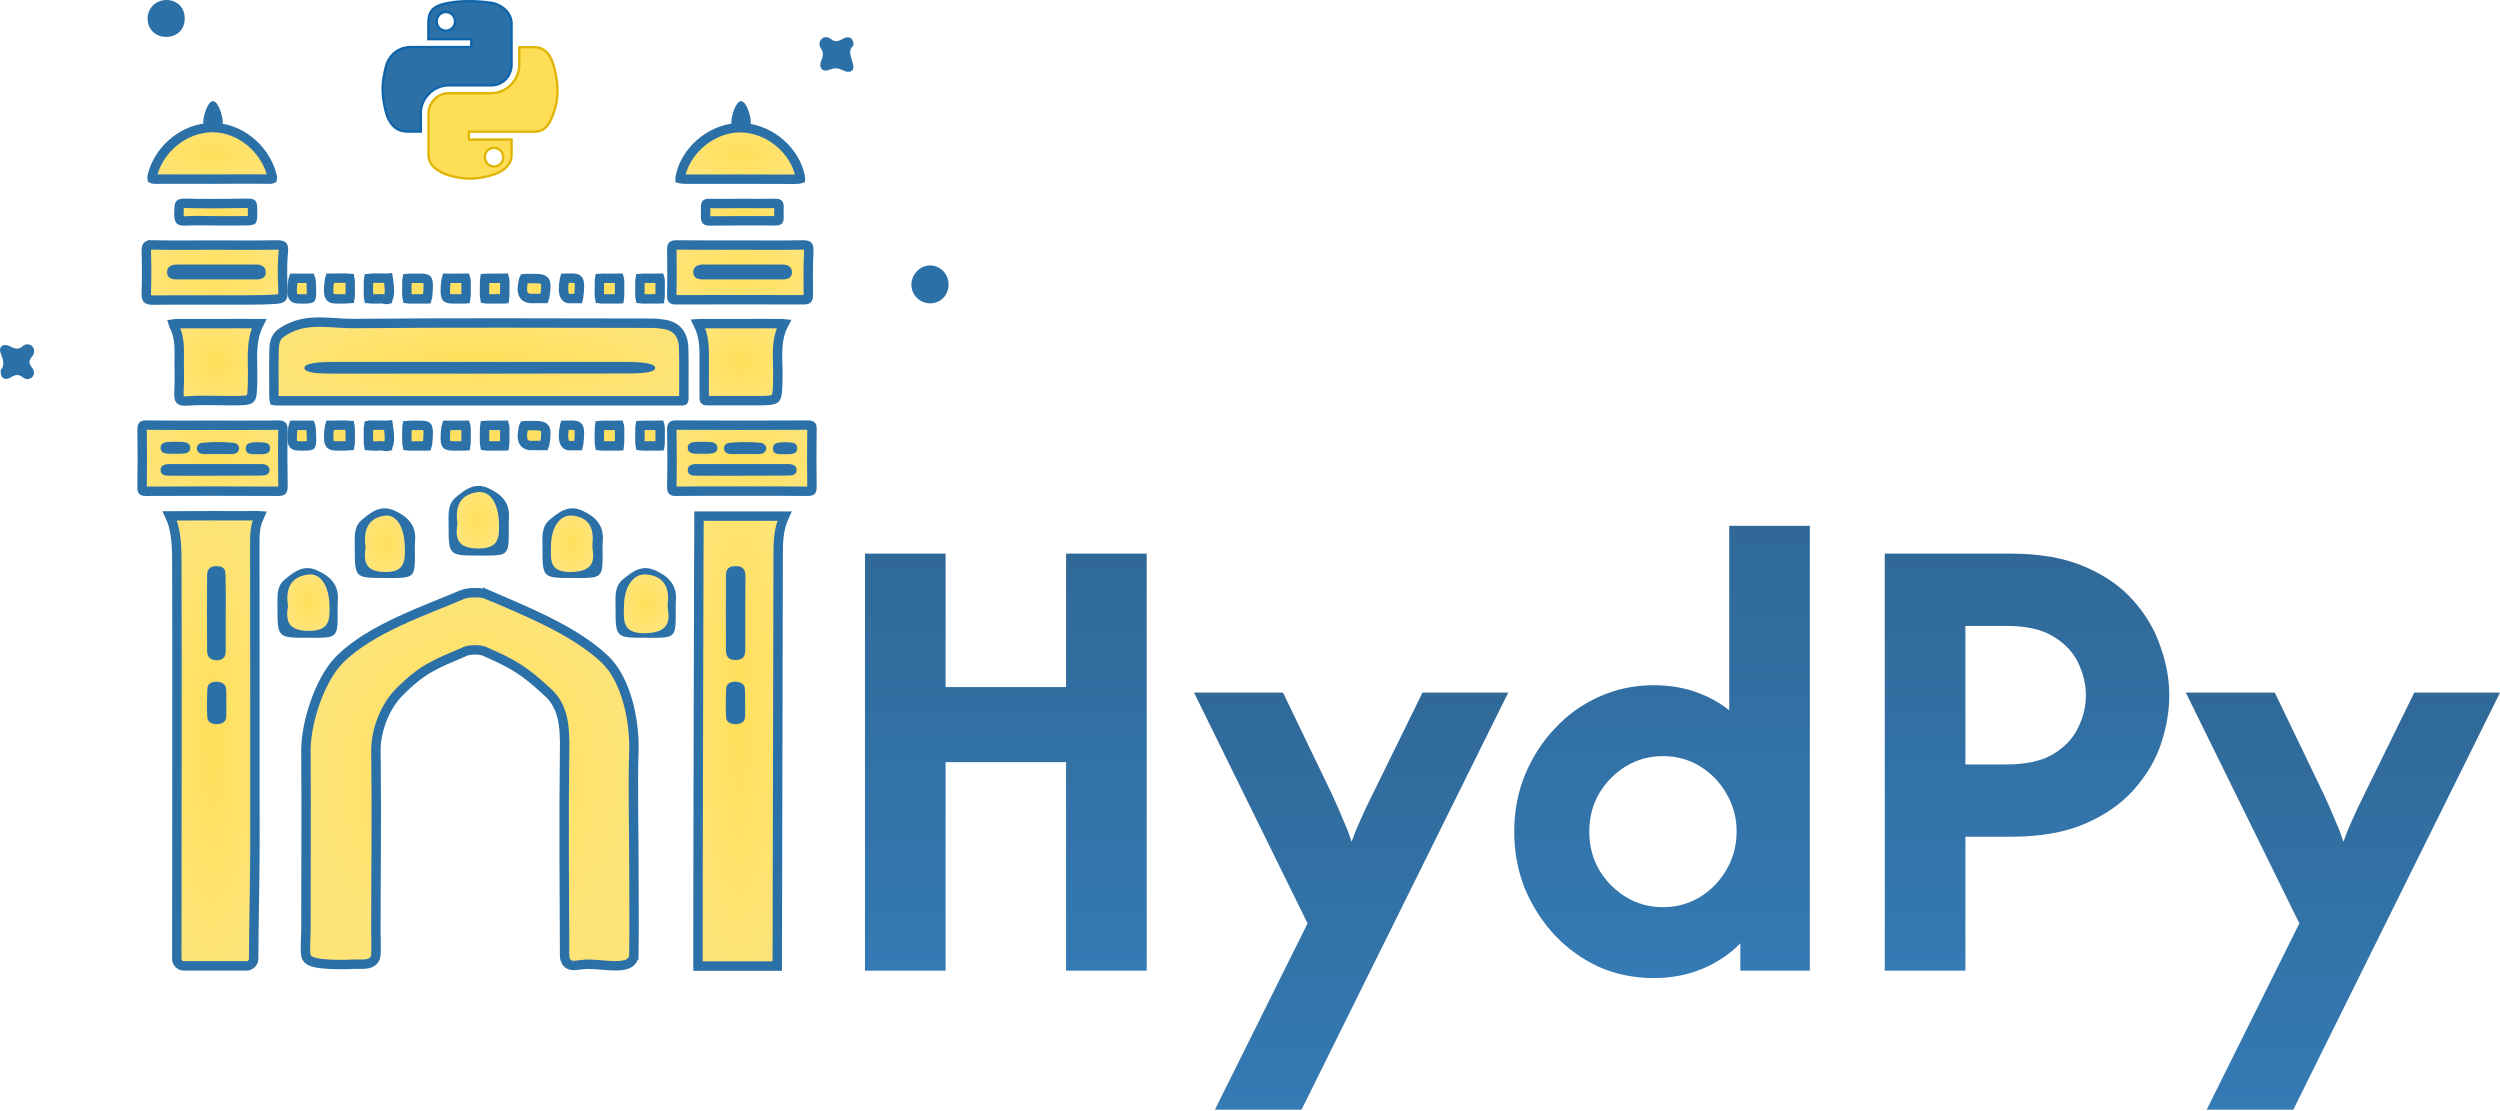<svg width="1062" height="472" viewBox="0 0 1062 472" fill="none" xmlns="http://www.w3.org/2000/svg">
<path d="M937.397 471.389L976.766 392.258L928.539 294.229H966.333L987.199 337.535C989.036 341.471 990.611 345.08 991.923 348.361C993.367 351.511 994.548 354.594 995.467 357.613C996.516 354.594 997.763 351.511 999.207 348.361C1000.65 345.08 1002.36 341.471 1004.32 337.535L1025.58 294.229H1062L974.207 471.389H937.397Z" fill="url(#paint0_linear_1050_451)"/>
<path d="M800.65 412.337V235.176H854.192C866.528 235.176 876.961 237.013 885.491 240.687C894.152 244.362 901.107 249.217 906.356 255.254C911.606 261.159 915.411 267.655 917.773 274.742C920.267 281.697 921.513 288.587 921.513 295.41C921.513 302.103 920.332 308.993 917.97 316.079C915.608 323.034 911.737 329.53 906.356 335.567C901.107 341.472 894.218 346.262 885.688 349.937C877.158 353.611 866.659 355.448 854.192 355.448H834.902V412.337H800.65ZM834.902 324.74H852.224C860.623 324.74 867.25 323.297 872.105 320.41C877.092 317.392 880.635 313.652 882.735 309.19C884.966 304.728 886.081 300.135 886.081 295.41C886.081 290.817 885.031 286.29 882.932 281.828C880.832 277.235 877.289 273.429 872.302 270.411C867.447 267.393 860.754 265.884 852.224 265.884H834.902V324.74Z" fill="url(#paint1_linear_1050_451)"/>
<path d="M702.485 415.484C694.217 415.484 686.475 413.91 679.257 410.76C672.171 407.479 665.937 403.018 660.557 397.375C655.176 391.601 650.911 384.973 647.762 377.493C644.744 369.882 643.234 361.811 643.234 353.281C643.234 344.751 644.744 336.746 647.762 329.266C650.911 321.655 655.176 315.028 660.557 309.385C665.937 303.611 672.171 299.149 679.257 295.999C686.475 292.719 694.217 291.078 702.485 291.078C708.784 291.078 714.624 291.997 720.004 293.834C725.385 295.671 730.24 298.296 734.571 301.708V223.363H768.822V412.335H739.295V400.721C734.833 405.314 729.453 408.923 723.154 411.548C716.855 414.172 709.965 415.484 702.485 415.484ZM706.422 385.367C712.196 385.367 717.445 383.924 722.169 381.037C726.894 378.149 730.634 374.278 733.39 369.423C736.277 364.567 737.72 359.187 737.72 353.281C737.72 347.376 736.277 341.995 733.39 337.14C730.634 332.284 726.894 328.413 722.169 325.526C717.445 322.639 712.196 321.195 706.422 321.195C700.648 321.195 695.398 322.639 690.674 325.526C685.95 328.413 682.144 332.284 679.257 337.14C676.501 341.995 675.123 347.376 675.123 353.281C675.123 359.187 676.501 364.567 679.257 369.423C682.144 374.278 685.95 378.149 690.674 381.037C695.398 383.924 700.648 385.367 706.422 385.367Z" fill="url(#paint2_linear_1050_451)"/>
<path d="M516.085 471.389L555.454 392.258L507.227 294.229H545.021L565.887 337.535C567.724 341.471 569.298 345.08 570.611 348.361C572.054 351.511 573.235 354.594 574.154 357.613C575.204 354.594 576.451 351.511 577.894 348.361C579.338 345.08 581.044 341.471 583.012 337.535L604.271 294.229H640.688L552.895 471.389H516.085Z" fill="url(#paint3_linear_1050_451)"/>
<path d="M367.438 412.337V235.176H401.689V291.867H452.868V235.176H487.12V412.337H452.868V323.756H401.689V412.337H367.438Z" fill="url(#paint4_linear_1050_451)"/>
<path d="M136.104 136.836C138.37 136.855 140.645 137.007 142.995 137.155C145.324 137.302 147.721 137.445 150.124 137.429H150.128C192.428 137.05 234.726 137.239 277.048 137.302H277.051C278.836 137.302 280.658 137.534 282.512 137.843C285.074 138.314 286.933 139.379 288.195 140.91C289.472 142.459 290.293 144.673 290.419 147.704V147.703C290.614 153.87 290.465 159.85 290.501 166.112L290.529 168.816C290.541 169.656 290.417 170.032 290.354 170.162C290.347 170.178 290.341 170.189 290.336 170.197L290.335 170.198C290.262 170.229 290.072 170.278 289.634 170.286C289.426 170.29 289.2 170.285 288.933 170.277C288.68 170.27 288.375 170.26 288.075 170.26H119.488C118.152 170.26 117.344 170.256 116.78 170.185C116.669 170.17 116.586 170.154 116.524 170.141C116.499 170.037 116.464 169.863 116.438 169.589C116.369 168.882 116.366 167.896 116.366 166.385C116.366 160.333 116.255 154.337 116.421 148.372L116.422 148.369C116.498 145.482 117.109 143.876 118.038 142.726C119.028 141.499 120.569 140.539 123.084 139.315C127.291 137.29 131.596 136.798 136.104 136.836Z" fill="url(#paint5_radial_1050_451)" stroke="#2C70A8" stroke-width="4"/>
<path d="M90.379 219.076C96.824 219.076 103.272 219.139 109.756 219.076C109.998 219.076 110.206 219.085 110.386 219.099C110.335 219.218 110.273 219.354 110.195 219.506C108.344 223.08 108.244 226.882 108.244 230.285V230.288C108.275 251.521 108.275 272.755 108.275 293.982C108.275 309.903 108.275 325.819 108.288 341.729L108.306 357.636C108.306 365.235 108.18 373.662 108.048 382.187C107.916 390.706 107.777 399.323 107.751 407.276C107.745 408.93 106.372 410.3 104.693 410.3H78.136C76.433 410.3 75.106 408.968 75.106 407.357C75.122 371.621 75.281 264.962 75.106 236.466L75.105 236.458L75.091 235.463C75.002 230.659 74.558 224.196 72.152 219.131C78.237 219.078 84.276 219.076 90.379 219.076Z" fill="url(#paint6_radial_1050_451)" stroke="#2C70A8" stroke-width="4"/>
<path d="M333.297 219.23C333.264 219.304 333.227 219.383 333.187 219.466L333.183 219.475L333.178 219.484C330.672 224.766 330.57 230.272 330.57 235.456C330.57 250.726 330.47 287.157 330.37 323.674C330.274 358.706 330.18 393.818 330.172 410.383H296.501C296.481 393.478 296.569 350.442 296.666 310.914C296.716 290.319 296.768 270.678 296.808 256.186C296.827 248.94 296.845 242.98 296.856 238.833C296.862 236.76 296.867 235.138 296.87 234.036C296.872 233.485 296.872 233.064 296.873 232.78C296.873 232.639 296.874 232.531 296.874 232.459C296.874 232.447 296.874 232.435 296.874 232.425C296.875 232.402 296.877 232.383 296.878 232.37C296.881 232.305 296.883 232.225 296.885 232.142C296.888 231.969 296.892 231.722 296.895 231.415C296.9 230.798 296.906 229.907 296.91 228.81C296.919 226.614 296.924 223.575 296.927 220.201C296.927 219.881 296.927 219.557 296.927 219.23H333.297Z" fill="url(#paint7_radial_1050_451)" stroke="#2C70A8" stroke-width="4"/>
<path d="M62.4 180.587C71.734 180.714 81.078 180.65 90.375 180.65C98.402 180.65 106.464 180.699 114.483 180.626L117.918 180.587H117.931C119.357 180.558 119.754 180.814 119.854 180.909C119.928 180.979 120.235 181.338 120.209 182.837C120.023 190.65 120.085 198.455 120.209 206.3V206.308C120.238 207.787 119.983 208.237 119.874 208.359C119.821 208.419 119.519 208.721 118.114 208.693L118.102 208.692H118.089C99.448 208.566 80.808 208.628 62.118 208.691C60.852 208.691 60.598 208.452 60.586 208.439C60.575 208.429 60.328 208.166 60.355 206.88V206.868C60.479 198.758 60.479 190.648 60.355 182.538V182.529C60.328 181.116 60.622 180.854 60.634 180.843C60.684 180.797 60.947 180.613 61.921 180.587H62.4Z" fill="url(#paint8_radial_1050_451)" stroke="#2C70A8" stroke-width="4"/>
<path d="M343.161 180.584C344.401 180.584 344.663 180.83 344.685 180.852C344.703 180.87 344.952 181.137 344.925 182.396L344.924 182.408C344.8 190.518 344.8 198.628 344.924 206.738L344.925 206.747C344.952 208.136 344.653 208.406 344.632 208.426C344.562 208.489 344.212 208.72 342.896 208.69L342.889 208.689H342.88C333.669 208.563 324.449 208.626 315.275 208.626C305.978 208.626 296.635 208.563 287.302 208.689H287.286C285.95 208.718 285.682 208.456 285.66 208.433C285.617 208.388 285.352 208.053 285.38 206.628C285.566 198.689 285.503 190.695 285.38 182.725V182.238C285.403 181.236 285.579 180.943 285.636 180.876C285.647 180.863 285.698 180.8 285.912 180.73C286.152 180.653 286.553 180.584 287.202 180.584C305.84 180.71 324.476 180.647 343.161 180.584Z" fill="url(#paint9_radial_1050_451)" stroke="#2C70A8" stroke-width="4"/>
<path d="M340.791 104.05C342.427 104.019 342.99 104.276 343.184 104.446C343.289 104.538 343.65 104.934 343.568 106.626C343.256 112.827 343.319 119.081 343.381 125.201V125.222C343.407 126.532 343.133 126.899 343.041 126.99C342.941 127.09 342.573 127.351 341.31 127.352C323.233 127.288 305.218 127.288 287.142 127.352C285.975 127.351 285.695 127.107 285.651 127.062C285.606 127.016 285.352 126.711 285.379 125.478V125.472C285.503 119 285.503 112.528 285.379 106.057V106.056L285.383 105.595C285.423 104.629 285.658 104.408 285.695 104.375C285.802 104.28 286.195 104.051 287.502 104.05C296.522 104.176 305.551 104.113 314.534 104.113C323.253 104.113 332.004 104.239 340.79 104.049L340.791 104.05Z" fill="url(#paint10_radial_1050_451)" stroke="#2C70A8" stroke-width="4"/>
<path d="M117.133 104.049C118.053 104.034 118.734 104.073 119.245 104.17C119.75 104.266 119.959 104.397 120.047 104.473C120.141 104.554 120.578 105.002 120.345 107.213V107.217C119.772 112.755 120.028 118.345 120.212 123.732V123.738C120.271 125.35 120.06 126.007 119.841 126.307C119.693 126.508 119.273 126.905 117.662 127.043C113.734 127.352 109.789 127.416 105.861 127.416H105.853C92.337 127.479 78.624 127.353 65.064 127.479H65.049C63.334 127.508 62.781 127.162 62.586 126.957C62.38 126.74 62.059 126.141 62.145 124.395L62.147 124.359C62.333 118.45 62.333 112.539 62.148 106.691C62.12 105.159 62.422 104.675 62.581 104.514C62.741 104.352 63.215 104.051 64.713 104.051V104.05C73.549 104.239 82.472 104.113 91.303 104.113C99.838 104.113 108.468 104.24 117.134 104.05L117.133 104.049Z" fill="url(#paint11_radial_1050_451)" stroke="#2C70A8" stroke-width="4"/>
<path d="M315.097 137.485C320.866 137.485 326.563 137.422 332.226 137.485H332.248C332.549 137.485 332.826 137.498 333.066 137.526C331.055 141.273 330.455 145.113 330.318 148.817C330.25 150.665 330.297 152.51 330.35 154.29C330.403 156.091 330.462 157.818 330.433 159.529V159.535C330.386 162.746 330.358 164.989 330.166 166.64C329.971 168.31 329.645 168.932 329.355 169.23C329.081 169.513 328.515 169.837 326.922 170.02C325.336 170.201 323.167 170.204 320.032 170.204C313.644 170.204 307.131 170.141 300.703 170.204H300.688L300.674 170.205C300.147 170.218 299.805 170.172 299.594 170.113C299.399 170.06 299.351 170.007 299.351 170.006C299.349 170.004 299.294 169.954 299.239 169.757C299.179 169.541 299.131 169.19 299.144 168.648V168.637L299.145 168.624C299.176 165.887 299.16 163.152 299.145 160.445C299.129 157.734 299.114 155.05 299.145 152.386C299.206 147.653 299.112 142.583 296.583 137.738C296.541 137.655 296.505 137.579 296.473 137.509C296.732 137.491 297.035 137.485 297.391 137.485H315.097Z" fill="url(#paint12_radial_1050_451)" stroke="#2C70A8" stroke-width="4"/>
<path d="M92.351 137.485C98.119 137.485 103.817 137.422 109.541 137.485H109.562C109.731 137.485 109.884 137.485 110.026 137.486C108.127 141.24 107.49 145.089 107.303 148.839C107.207 150.765 107.228 152.691 107.263 154.564C107.298 156.457 107.346 158.281 107.316 160.1V160.112C107.285 163.179 107.264 165.316 107.085 166.885C106.904 168.475 106.596 169.044 106.343 169.306C106.107 169.55 105.598 169.855 104.099 170.028C102.605 170.201 100.56 170.204 97.594 170.204C91.694 170.204 85.457 169.886 79.38 170.335C77.275 170.481 76.677 170.049 76.481 169.822C76.204 169.502 75.904 168.696 76.024 166.633V166.63C76.183 163.843 76.181 161.07 76.158 158.347C76.135 155.605 76.09 152.933 76.15 150.256V150.244C76.214 146.413 75.91 142.359 74.029 138.576L74.028 138.575L73.814 138.114C73.717 137.886 73.654 137.702 73.612 137.557C73.862 137.514 74.218 137.485 74.706 137.485H92.351Z" fill="url(#paint13_radial_1050_451)" stroke="#2C70A8" stroke-width="4"/>
<path d="M90.089 54.185C101.332 54.068 112.065 62.441 115.354 73.848V73.85C115.58 74.632 115.678 75.188 115.691 75.573C115.698 75.755 115.683 75.864 115.672 75.921C115.644 75.934 115.604 75.951 115.545 75.97C115.275 76.054 114.781 76.126 113.949 76.098H113.932L113.914 76.097C106.06 75.97 98.104 76.097 90.253 76.097C82.255 76.097 74.207 76.033 66.178 76.097H66.156C65.41 76.11 64.97 76.037 64.732 75.958C64.674 75.939 64.636 75.921 64.611 75.908C64.599 75.858 64.583 75.758 64.584 75.586C64.586 75.237 64.66 74.725 64.855 74C67.914 62.879 78.345 54.565 89.555 54.196L90.089 54.185Z" fill="url(#paint14_radial_1050_451)" stroke="#2C70A8" stroke-width="4"/>
<path d="M314.408 54.246C325.61 54.304 336.207 62.297 339.427 72.998L339.574 73.509C339.86 74.559 339.996 75.247 340.024 75.711C340.03 75.796 340.028 75.864 340.026 75.917C339.974 75.934 339.907 75.956 339.819 75.976C339.358 76.08 338.642 76.142 337.526 76.157C333.654 76.157 329.795 76.143 325.933 76.127C322.062 76.111 318.186 76.095 314.295 76.095C306.56 76.095 298.816 76.158 291.114 76.095C290.087 76.079 289.439 76.017 289.029 75.92C288.98 75.908 288.939 75.893 288.903 75.883C288.903 75.839 288.902 75.785 288.905 75.721C288.93 75.282 289.056 74.626 289.327 73.624L289.329 73.619C292.245 62.724 303.307 54.188 314.408 54.246Z" fill="url(#paint15_radial_1050_451)" stroke="#2C70A8" stroke-width="4"/>
<path d="M78.348 86.356V86.356C87.398 86.611 96.442 86.484 105.437 86.357C106.654 86.359 106.915 86.573 106.944 86.601C106.956 86.611 107.161 86.807 107.23 87.74L107.251 88.19V88.197C107.298 90.16 107.332 91.468 107.259 92.417C107.2 93.175 107.086 93.425 107.056 93.481C107.003 93.512 106.785 93.617 106.155 93.69C105.275 93.793 104.043 93.797 102.156 93.797H102.119C98.686 93.86 95.174 93.797 91.545 93.797C87.346 93.797 82.928 93.606 78.534 93.863H78.528C76.804 93.969 76.484 93.524 76.394 93.392C76.142 93.02 75.961 92.212 76.022 90.503C76.06 89.536 76.043 88.989 76.089 88.25C76.13 87.592 76.211 87.195 76.318 86.944C76.397 86.76 76.477 86.673 76.637 86.592C76.857 86.48 77.348 86.329 78.348 86.356Z" fill="url(#paint16_radial_1050_451)" stroke="#2C70A8" stroke-width="4"/>
<path d="M329.351 86.419C330.146 86.394 330.488 86.531 330.603 86.595C330.671 86.633 330.722 86.675 330.782 86.832C330.862 87.041 330.923 87.383 330.933 87.931C330.943 88.484 330.903 89.05 330.869 89.758C330.833 90.498 330.891 91.359 330.909 91.924C330.931 92.59 330.911 93.023 330.838 93.326C330.779 93.57 330.721 93.588 330.711 93.595C330.65 93.636 330.339 93.808 329.439 93.796H329.412C320.176 93.796 310.833 93.733 301.561 93.859H301.559C300.686 93.872 300.285 93.725 300.128 93.638C300.021 93.579 299.96 93.517 299.896 93.352C299.808 93.129 299.743 92.77 299.727 92.188C299.71 91.585 299.745 91.003 299.763 90.218C299.772 89.837 299.764 89.456 299.757 89.113C299.749 88.757 299.742 88.448 299.743 88.144C299.746 87.516 299.792 87.123 299.875 86.867C299.937 86.675 299.989 86.644 300.04 86.613C300.148 86.549 300.511 86.393 301.408 86.419H301.411C306.192 86.546 310.98 86.42 315.593 86.42C320.119 86.42 324.735 86.483 329.316 86.42H329.333L329.351 86.419Z" fill="url(#paint17_radial_1050_451)" stroke="#2C70A8" stroke-width="4"/>
<path d="M174.417 118.215H178.479C179.751 118.215 180.507 118.314 180.974 118.476C181.333 118.6 181.458 118.734 181.565 118.947C181.73 119.273 181.893 119.91 181.917 121.158C181.94 122.38 181.829 123.985 181.606 126.119L181.604 126.133C181.563 126.557 181.499 126.821 181.448 126.975C181.397 126.977 181.333 126.981 181.252 126.981C180.111 126.981 178.598 126.92 177.193 126.981H175.042C173.958 126.981 173.381 126.973 173.003 126.913C172.967 126.757 172.919 126.474 172.886 125.99C172.826 125.125 172.824 123.94 172.824 122.219C172.824 120.726 172.83 119.698 172.886 118.949C172.91 118.618 172.944 118.398 172.971 118.256C173.246 118.225 173.676 118.215 174.417 118.215Z" fill="url(#paint18_radial_1050_451)" stroke="#2C70A8" stroke-width="4"/>
<path d="M146.807 118.137C147.749 118.137 148.27 118.145 148.613 118.188C148.643 118.336 148.683 118.577 148.712 118.953C148.773 119.756 148.78 120.858 148.79 122.469C148.79 124.12 148.788 125.253 148.73 126.08C148.701 126.495 148.66 126.753 148.628 126.904C148.263 126.956 147.709 126.966 146.689 126.966H142.862C141.825 126.966 141.185 126.816 140.791 126.623C140.453 126.458 140.211 126.225 140.018 125.803C139.535 124.751 139.408 122.681 139.997 118.773L139.999 118.761C140.038 118.49 140.083 118.31 140.121 118.197C140.124 118.197 140.126 118.196 140.129 118.196C140.791 118.168 141.46 118.168 142.179 118.168C142.876 118.168 143.622 118.168 144.376 118.137H146.807Z" fill="url(#paint19_radial_1050_451)" stroke="#2C70A8" stroke-width="4"/>
<path d="M158.438 118.15C160.316 118.15 162.002 118.091 163.695 118.21L163.721 118.212C163.987 118.227 164.235 118.214 164.424 118.199C164.589 118.186 164.785 118.165 164.903 118.153C165.142 119.858 165.393 121.586 165.425 123.213C165.457 124.864 165.249 126.134 164.777 127.006C164.697 127.15 164.638 127.211 164.617 127.23C164.612 127.236 164.608 127.239 164.605 127.241C164.604 127.243 164.602 127.243 164.602 127.243L164.601 127.244C164.59 127.248 164.48 127.287 164.127 127.247C163.663 127.195 163.46 127.123 162.753 127.009C162.297 126.935 161.612 126.847 160.884 126.981H158.368C157.472 126.981 156.975 126.968 156.655 126.927C156.624 126.771 156.585 126.512 156.558 126.102C156.503 125.281 156.502 124.16 156.502 122.535C156.502 120.925 156.503 119.822 156.559 119.018C156.585 118.628 156.623 118.381 156.652 118.232C156.989 118.184 157.503 118.167 158.439 118.151L158.438 118.15Z" fill="url(#paint20_radial_1050_451)" stroke="#2C70A8" stroke-width="4"/>
<path d="M214.271 118.201C214.295 118.281 214.326 118.394 214.353 118.551C214.394 118.799 214.423 119.114 214.436 119.509L214.441 119.931C214.411 122.722 214.449 124.485 214.406 125.802C214.389 126.336 214.357 126.702 214.319 126.956C214.231 126.962 214.122 126.968 213.988 126.97C213.556 126.976 213.052 126.961 212.332 126.95C211.655 126.94 210.853 126.937 209.919 126.968H208.006C206.93 126.968 206.354 126.96 205.977 126.901C205.942 126.744 205.896 126.463 205.866 125.988C205.811 125.123 205.817 123.938 205.827 122.217V122.206C205.827 120.695 205.831 119.657 205.884 118.901C205.906 118.591 205.935 118.379 205.96 118.237C206.244 118.21 206.678 118.202 207.42 118.202C209.606 118.202 211.973 118.265 214.271 118.201Z" fill="url(#paint21_radial_1050_451)" stroke="#2C70A8" stroke-width="4"/>
<path d="M280.269 118.201C280.293 118.281 280.324 118.394 280.351 118.551C280.392 118.799 280.421 119.114 280.434 119.509L280.439 119.931C280.409 122.722 280.447 124.485 280.404 125.802C280.387 126.336 280.355 126.702 280.317 126.956C280.229 126.962 280.12 126.968 279.986 126.97C279.554 126.976 279.05 126.961 278.33 126.95C277.653 126.94 276.851 126.937 275.917 126.968H274.004C272.928 126.968 272.352 126.96 271.975 126.901C271.94 126.744 271.894 126.463 271.864 125.988C271.809 125.123 271.815 123.938 271.825 122.217V122.206C271.825 120.695 271.829 119.657 271.882 118.901C271.904 118.591 271.933 118.379 271.958 118.237C272.242 118.21 272.677 118.202 273.418 118.202C275.604 118.202 277.971 118.265 280.269 118.201Z" fill="url(#paint22_radial_1050_451)" stroke="#2C70A8" stroke-width="4"/>
<path d="M263.048 118.201C263.073 118.281 263.103 118.394 263.13 118.551C263.172 118.799 263.201 119.114 263.213 119.509L263.219 119.931C263.189 122.722 263.226 124.485 263.184 125.802C263.166 126.336 263.135 126.702 263.097 126.956C263.008 126.962 262.899 126.968 262.766 126.97C262.333 126.976 261.83 126.961 261.109 126.95C260.432 126.94 259.63 126.937 258.696 126.968H256.783C255.707 126.968 255.131 126.96 254.754 126.901C254.72 126.744 254.674 126.463 254.644 125.988C254.589 125.123 254.595 123.938 254.604 122.217V122.206C254.604 120.695 254.608 119.657 254.661 118.901C254.683 118.591 254.713 118.379 254.737 118.237C255.021 118.21 255.456 118.202 256.197 118.202C258.383 118.202 260.75 118.265 263.048 118.201Z" fill="url(#paint23_radial_1050_451)" stroke="#2C70A8" stroke-width="4"/>
<path d="M197.804 118.201C197.835 118.291 197.875 118.429 197.908 118.629C197.95 118.882 197.979 119.197 197.991 119.583L197.998 119.993C197.988 122.698 198.019 124.467 197.966 125.737C197.942 126.315 197.9 126.696 197.852 126.949C197.762 126.957 197.646 126.967 197.498 126.971C197.094 126.982 196.609 126.971 195.93 126.961C195.283 126.951 194.515 126.944 193.624 126.968H192.538C191.341 126.968 190.622 126.85 190.182 126.679C189.833 126.543 189.667 126.382 189.529 126.103C189.347 125.731 189.18 125.058 189.155 123.835C189.131 122.632 189.245 121.07 189.486 119.027L189.487 119.016C189.533 118.612 189.596 118.355 189.65 118.201C192.301 118.202 195.062 118.264 197.804 118.201Z" fill="url(#paint24_radial_1050_451)" stroke="#2C70A8" stroke-width="4"/>
<path d="M131.911 118.215C131.938 118.286 131.97 118.387 132.003 118.529C132.053 118.748 132.097 119.028 132.131 119.38L132.16 119.758C132.278 122.047 132.354 123.669 132.318 124.868C132.281 126.129 132.118 126.547 132.045 126.666C132.035 126.682 132.038 126.68 132.018 126.691C131.974 126.717 131.844 126.777 131.545 126.834C130.887 126.958 129.914 126.981 128.298 126.981H127.478C126.324 126.981 125.623 126.852 125.192 126.673C124.842 126.527 124.649 126.344 124.493 126.022C124.299 125.622 124.13 124.926 124.106 123.717C124.084 122.525 124.203 120.988 124.462 119.003C124.514 118.606 124.583 118.358 124.638 118.215H131.911Z" fill="url(#paint25_radial_1050_451)" stroke="#2C70A8" stroke-width="4"/>
<path d="M226.833 118.305C230.158 118.305 231.074 118.907 231.43 119.471C231.649 119.819 231.855 120.438 231.879 121.59C231.903 122.737 231.744 124.239 231.397 126.213L231.396 126.226L231.394 126.237C231.349 126.512 231.295 126.689 231.252 126.795C231.248 126.795 231.244 126.796 231.24 126.796H225.059C223.588 126.544 222.843 125.935 222.447 125.241C221.825 124.15 221.613 122.13 222.487 118.733C222.536 118.545 222.584 118.436 222.614 118.378C222.644 118.373 222.685 118.368 222.74 118.364C224.099 118.305 225.417 118.305 226.833 118.305Z" fill="url(#paint26_radial_1050_451)" stroke="#2C70A8" stroke-width="4"/>
<path d="M242.715 118.137C243.886 118.137 244.599 118.269 245.038 118.454C245.396 118.605 245.597 118.796 245.759 119.134C245.958 119.551 246.127 120.268 246.146 121.501C246.166 122.718 246.039 124.283 245.771 126.301L245.77 126.311L245.768 126.319C245.741 126.538 245.705 126.708 245.674 126.84H241.456C241.17 126.768 240.94 126.671 240.756 126.562C240.391 126.344 240.076 126.006 239.83 125.438C239.292 124.194 239.152 121.977 239.835 118.479L239.834 118.478C239.858 118.355 239.883 118.258 239.905 118.182C240.822 118.139 241.726 118.137 242.715 118.137Z" fill="url(#paint27_radial_1050_451)" stroke="#2C70A8" stroke-width="4"/>
<path d="M174.417 180.682H178.479C179.751 180.682 180.507 180.78 180.974 180.942C181.333 181.067 181.458 181.2 181.565 181.414C181.73 181.74 181.893 182.377 181.917 183.625C181.94 184.847 181.829 186.452 181.606 188.586L181.604 188.6C181.563 189.024 181.499 189.288 181.448 189.441C181.397 189.444 181.333 189.448 181.252 189.448C180.111 189.448 178.598 189.387 177.193 189.448H175.042C173.958 189.448 173.381 189.44 173.003 189.38C172.967 189.224 172.919 188.94 172.886 188.457C172.826 187.592 172.824 186.407 172.824 184.686C172.824 183.193 172.83 182.165 172.886 181.416C172.91 181.085 172.944 180.864 172.971 180.723C173.246 180.692 173.676 180.682 174.417 180.682Z" fill="url(#paint28_radial_1050_451)" stroke="#2C70A8" stroke-width="4"/>
<path d="M146.807 180.604C147.749 180.604 148.27 180.612 148.613 180.655C148.643 180.803 148.683 181.044 148.712 181.42C148.773 182.223 148.78 183.325 148.79 184.936C148.79 186.587 148.788 187.72 148.73 188.547C148.701 188.962 148.66 189.22 148.628 189.371C148.263 189.423 147.709 189.433 146.689 189.433H142.862C141.825 189.433 141.185 189.282 140.791 189.09C140.453 188.925 140.211 188.692 140.018 188.27C139.535 187.217 139.408 185.147 139.997 181.24L139.999 181.228C140.038 180.956 140.083 180.776 140.121 180.664C140.124 180.664 140.126 180.663 140.129 180.663C140.791 180.635 141.46 180.635 142.179 180.635C142.876 180.635 143.622 180.635 144.376 180.604H146.807Z" fill="url(#paint29_radial_1050_451)" stroke="#2C70A8" stroke-width="4"/>
<path d="M158.438 180.615C160.316 180.615 162.002 180.556 163.695 180.675L163.721 180.677C163.987 180.692 164.235 180.679 164.424 180.664C164.589 180.651 164.785 180.63 164.903 180.618C165.142 182.323 165.393 184.051 165.425 185.678C165.457 187.328 165.249 188.599 164.777 189.471C164.697 189.615 164.638 189.676 164.617 189.695C164.612 189.7 164.608 189.704 164.605 189.706C164.604 189.707 164.602 189.708 164.602 189.708L164.601 189.709C164.59 189.713 164.48 189.752 164.127 189.712C163.663 189.66 163.46 189.588 162.753 189.474C162.297 189.4 161.612 189.311 160.884 189.446H158.368C157.472 189.446 156.975 189.433 156.655 189.392C156.624 189.236 156.585 188.977 156.558 188.566C156.503 187.746 156.502 186.625 156.502 185C156.502 183.39 156.503 182.287 156.559 181.482C156.585 181.093 156.623 180.846 156.652 180.697C156.989 180.648 157.503 180.631 158.439 180.616L158.438 180.615Z" fill="url(#paint30_radial_1050_451)" stroke="#2C70A8" stroke-width="4"/>
<path d="M214.271 180.668C214.295 180.748 214.326 180.861 214.353 181.018C214.394 181.266 214.423 181.581 214.436 181.976L214.441 182.397C214.411 185.188 214.449 186.952 214.406 188.269C214.389 188.803 214.357 189.169 214.319 189.423C214.231 189.429 214.122 189.434 213.988 189.437C213.556 189.443 213.052 189.428 212.332 189.417C211.655 189.407 210.853 189.404 209.919 189.435H208.006C206.93 189.435 206.354 189.426 205.977 189.368C205.942 189.211 205.896 188.93 205.866 188.455C205.811 187.59 205.817 186.405 205.827 184.684V184.673C205.827 183.161 205.831 182.124 205.884 181.368C205.906 181.058 205.935 180.845 205.96 180.704C206.244 180.676 206.678 180.669 207.42 180.669C209.606 180.669 211.973 180.732 214.271 180.668Z" fill="url(#paint31_radial_1050_451)" stroke="#2C70A8" stroke-width="4"/>
<path d="M280.269 180.668C280.293 180.748 280.324 180.861 280.351 181.018C280.392 181.266 280.421 181.581 280.434 181.976L280.439 182.397C280.409 185.188 280.447 186.952 280.404 188.269C280.387 188.803 280.355 189.169 280.317 189.423C280.229 189.429 280.12 189.434 279.986 189.437C279.554 189.443 279.05 189.428 278.33 189.417C277.653 189.407 276.851 189.404 275.917 189.435H274.004C272.928 189.435 272.352 189.426 271.975 189.368C271.94 189.211 271.894 188.93 271.864 188.455C271.809 187.59 271.815 186.405 271.825 184.684V184.673C271.825 183.161 271.829 182.124 271.882 181.368C271.904 181.058 271.933 180.845 271.958 180.704C272.242 180.676 272.677 180.669 273.418 180.669C275.604 180.669 277.971 180.732 280.269 180.668Z" fill="url(#paint32_radial_1050_451)" stroke="#2C70A8" stroke-width="4"/>
<path d="M263.048 180.668C263.073 180.748 263.103 180.861 263.13 181.018C263.172 181.266 263.201 181.581 263.213 181.976L263.219 182.397C263.189 185.188 263.226 186.952 263.184 188.269C263.166 188.803 263.135 189.169 263.097 189.423C263.008 189.429 262.899 189.434 262.766 189.437C262.333 189.443 261.83 189.428 261.109 189.417C260.432 189.407 259.63 189.404 258.696 189.435H256.783C255.707 189.435 255.131 189.426 254.754 189.368C254.72 189.211 254.674 188.93 254.644 188.455C254.589 187.59 254.595 186.405 254.604 184.684V184.673C254.604 183.161 254.608 182.124 254.661 181.368C254.683 181.058 254.713 180.845 254.737 180.704C255.021 180.676 255.456 180.669 256.197 180.669C258.383 180.669 260.75 180.732 263.048 180.668Z" fill="url(#paint33_radial_1050_451)" stroke="#2C70A8" stroke-width="4"/>
<path d="M197.804 180.668C197.835 180.758 197.875 180.896 197.908 181.096C197.95 181.349 197.979 181.663 197.991 182.05L197.998 182.46C197.988 185.165 198.019 186.934 197.966 188.204C197.942 188.782 197.9 189.162 197.852 189.416C197.762 189.424 197.646 189.433 197.498 189.438C197.094 189.449 196.609 189.438 195.93 189.428C195.283 189.418 194.515 189.411 193.624 189.435H192.538C191.341 189.435 190.622 189.317 190.182 189.146C189.833 189.01 189.667 188.849 189.529 188.569C189.347 188.198 189.18 187.525 189.155 186.302C189.131 185.099 189.245 183.537 189.486 181.494L189.487 181.482C189.533 181.078 189.596 180.821 189.65 180.668C192.301 180.669 195.062 180.731 197.804 180.668Z" fill="url(#paint34_radial_1050_451)" stroke="#2C70A8" stroke-width="4"/>
<path d="M131.911 180.682C131.938 180.752 131.97 180.854 132.003 180.996C132.053 181.215 132.097 181.494 132.131 181.847L132.16 182.225C132.278 184.514 132.354 186.136 132.318 187.335C132.281 188.596 132.118 189.014 132.045 189.133C132.035 189.149 132.038 189.146 132.018 189.158C131.974 189.183 131.844 189.244 131.545 189.301C130.887 189.425 129.914 189.448 128.298 189.448H127.478C126.324 189.448 125.623 189.319 125.192 189.14C124.842 188.994 124.649 188.811 124.493 188.489C124.299 188.089 124.13 187.393 124.106 186.184C124.084 184.992 124.203 183.455 124.462 181.47C124.514 181.072 124.583 180.825 124.638 180.682H131.911Z" fill="url(#paint35_radial_1050_451)" stroke="#2C70A8" stroke-width="4"/>
<path d="M226.833 180.768C230.158 180.768 231.074 181.37 231.43 181.934C231.649 182.282 231.855 182.901 231.879 184.053C231.903 185.2 231.744 186.702 231.397 188.676L231.396 188.688L231.394 188.7C231.349 188.975 231.295 189.152 231.252 189.258C231.248 189.258 231.244 189.259 231.24 189.259H225.059C223.588 189.006 222.843 188.398 222.447 187.704C221.825 186.613 221.613 184.593 222.487 181.196C222.536 181.007 222.584 180.899 222.614 180.841C222.644 180.836 222.685 180.831 222.74 180.827C224.099 180.768 225.417 180.768 226.833 180.768Z" fill="url(#paint36_radial_1050_451)" stroke="#2C70A8" stroke-width="4"/>
<path d="M242.715 180.604C243.886 180.604 244.599 180.736 245.038 180.921C245.396 181.072 245.597 181.263 245.759 181.601C245.958 182.017 246.127 182.734 246.146 183.968C246.166 185.185 246.039 186.75 245.771 188.768L245.77 188.777L245.768 188.786C245.741 189.005 245.705 189.175 245.674 189.307H241.456C241.17 189.235 240.94 189.138 240.756 189.028C240.391 188.811 240.076 188.473 239.83 187.905C239.292 186.661 239.152 184.444 239.835 180.945L239.834 180.944C239.858 180.822 239.883 180.725 239.905 180.648C240.822 180.606 241.726 180.604 242.715 180.604Z" fill="url(#paint37_radial_1050_451)" stroke="#2C70A8" stroke-width="4"/>
<path d="M94.621 51.738C94.621 54.081 92.768 55.981 90.481 55.981C88.195 55.981 86.342 54.081 86.342 51.738C86.342 49.395 88.195 42.971 90.481 42.971C92.768 42.971 94.621 49.395 94.621 51.738Z" fill="#2C70A8"/>
<path d="M318.947 51.738C318.947 54.081 317.094 55.981 314.808 55.981C312.521 55.981 310.668 54.081 310.668 51.738C310.668 49.395 312.521 42.971 314.808 42.971C317.094 42.971 318.947 49.395 318.947 51.738Z" fill="#2C70A8"/>
<path d="M402.946 120.964C402.884 125.468 399.553 128.861 395.049 128.861C390.731 128.861 387.152 125.221 387.152 120.964C387.152 116.46 390.977 112.635 395.358 112.759C399.676 112.944 403.007 116.522 402.946 120.964Z" fill="#2C70A8"/>
<path d="M0.317 157.145C2.353 154.924 1.119 152.456 0.193 149.742C-0.67 147.274 1.489 145.732 4.08 147.027C6.178 148.076 7.658 148.816 9.756 146.966C10.743 146.04 12.655 145.979 13.704 147.089C14.876 148.323 14.691 150.174 13.643 151.408C12.1 153.197 12.224 154.492 13.643 156.22C14.568 157.33 14.815 158.996 13.704 160.168C12.594 161.34 10.805 161.217 9.756 160.353C7.843 158.811 6.548 159.119 4.512 160.353C1.921 161.895 -0.053 160.415 0.317 157.145Z" fill="#2C70A8"/>
<path d="M362.558 19.275C359.843 21.681 361.818 24.581 362.435 27.666C363.052 30.689 360.399 30.997 358.548 30.072C356.327 28.961 354.723 28.653 352.317 29.64C349.356 30.812 347.567 28.714 348.924 25.63C349.726 23.717 349.911 22.36 348.739 20.571C347.937 19.399 347.813 17.733 348.986 16.561C350.158 15.389 351.762 15.635 352.934 16.561C354.723 17.98 356.018 17.61 357.869 16.561C360.645 14.957 362.681 16.067 362.558 19.275Z" fill="#2C70A8"/>
<path d="M199.205 0.5C202.311 0.5 205.556 0.764 208.675 1.162C213.446 2.007 217.318 5.525 217.318 10.141V27.486C217.318 32.359 213.527 36.26 208.745 36.26H190.6C184.186 36.26 178.758 41.754 178.758 48.034V55.873H172.986C170.485 55.873 168.512 54.976 167.005 53.445C165.488 51.904 164.42 49.696 163.8 47.053L163.799 47.05C162.083 39.924 162.149 35.667 163.799 28.804L163.8 28.801C165.146 23.032 169.607 19.981 174.654 19.98H200.172V16.645H181.959V10.207C181.959 7.598 182.311 5.719 183.5 4.318C184.694 2.912 186.817 1.888 190.618 1.227L190.621 1.226C193.192 0.764 196.097 0.5 199.205 0.5ZM189.398 5.104C187.248 5.104 185.496 6.869 185.496 9.073C185.496 11.278 187.248 13.042 189.398 13.042C191.549 13.042 193.301 11.278 193.301 9.073C193.301 6.869 191.549 5.104 189.398 5.104Z" fill="#2C70A8" stroke="#0F64AA"/>
<path d="M226.887 20.045C229.377 20.045 231.176 20.966 232.524 22.502C233.89 24.057 234.816 26.269 235.475 28.87V28.871C237.261 36.148 237.316 41.519 235.485 47.075L235.484 47.077C234.585 49.841 233.659 52.057 232.346 53.585C231.06 55.08 229.382 55.938 226.887 55.938H199.168V59.273H217.313V65.711C217.313 68.183 216.274 70.038 214.673 71.449C213.057 72.874 210.868 73.848 208.602 74.505H208.601C202.253 76.354 197.076 76.18 191.793 74.797L190.734 74.505C185.97 73.048 182.021 70.286 182.021 65.711V48.365C182.022 43.624 185.882 39.593 190.595 39.593H208.741C215.025 39.593 220.582 34.094 220.582 27.551V20.045H226.887ZM209.875 62.81C207.668 62.81 205.896 64.569 205.973 66.796C205.982 68.992 207.73 70.748 209.875 70.748C212.025 70.748 213.777 68.983 213.777 66.778C213.777 64.574 212.025 62.81 209.875 62.81Z" fill="#FFDE57" stroke="#E0B402"/>
<path d="M78.479 7.958C78.417 12.585 75.209 15.732 70.52 15.67C65.894 15.608 62.685 12.339 62.685 7.773C62.747 3.393 66.264 0 70.706 0C75.333 0 78.541 3.331 78.479 7.958Z" fill="#2C70A8"/>
<path d="M95.878 260.716C95.878 265.929 95.878 271.204 95.878 276.417C95.878 278.427 95.385 280.436 92.093 280.499C88.883 280.499 87.978 278.552 87.978 276.543C87.895 265.803 87.895 255.001 87.978 244.262C87.978 242.252 88.801 240.431 92.175 240.494C95.714 240.557 95.796 242.692 95.796 244.576C95.961 249.977 95.961 255.378 95.878 260.716Z" fill="#2C70A8"/>
<path d="M316.602 260.151C316.602 265.238 316.602 270.325 316.602 275.474C316.602 277.735 316.52 280.248 312.652 280.373C308.702 280.499 308.373 277.987 308.373 275.726C308.373 265.552 308.29 255.315 308.373 245.141C308.373 242.88 308.537 240.431 312.652 240.493C316.684 240.556 316.602 243.131 316.684 245.329C316.602 250.228 316.602 255.189 316.602 260.151Z" fill="#2C70A8"/>
<path d="M316.522 298.83C316.522 300.714 316.604 302.598 316.522 304.482C316.439 306.304 315.205 307.56 312.654 307.622C310.102 307.685 308.539 306.555 308.457 304.796C308.21 300.714 308.292 296.632 308.457 292.55C308.539 290.729 309.938 289.535 312.489 289.598C314.958 289.661 316.357 290.854 316.439 292.675C316.604 294.748 316.522 296.758 316.522 298.83Z" fill="#2C70A8"/>
<path d="M96.137 298.83C96.137 300.714 96.219 302.598 96.137 304.482C96.055 306.304 94.82 307.56 92.269 307.622C89.718 307.685 88.154 306.555 88.072 304.796C87.825 300.714 87.907 296.632 88.072 292.55C88.154 290.729 89.553 289.535 92.104 289.598C94.573 289.661 95.972 290.854 96.055 292.675C96.219 294.748 96.137 296.758 96.137 298.83Z" fill="#2C70A8"/>
<path d="M91.308 202.084C84.95 202.084 78.52 202.084 72.162 202.084C70.325 202.084 68.276 201.959 68.205 199.761C68.134 197.688 69.971 197.123 71.95 197.123C84.879 197.123 97.808 197.123 110.738 197.123C112.716 197.123 114.553 197.688 114.482 199.761C114.411 201.896 112.292 202.022 110.455 202.022C104.096 202.084 97.738 202.084 91.308 202.084Z" fill="#2C70A8"/>
<path d="M203.692 158.717C183.221 158.717 162.522 158.717 142.051 158.717C136.137 158.717 129.54 158.592 129.313 156.394C129.086 154.321 134.999 153.756 141.368 153.756C182.993 153.756 224.619 153.756 266.244 153.756C272.613 153.756 278.527 154.321 278.299 156.394C278.072 158.529 271.248 158.654 265.334 158.654C244.863 158.717 224.391 158.717 203.692 158.717Z" fill="#2C70A8"/>
<path d="M315.242 202.084C308.883 202.084 302.454 202.084 296.095 202.084C294.258 202.084 292.209 201.959 292.139 199.761C292.068 197.688 293.905 197.123 295.883 197.123C308.813 197.123 321.742 197.123 334.671 197.123C336.649 197.123 338.486 197.688 338.416 199.761C338.345 201.896 336.225 202.022 334.389 202.022C328.03 202.084 321.671 202.084 315.242 202.084Z" fill="#2C70A8"/>
<path d="M92.312 192.876C90.332 192.876 88.423 192.939 86.443 192.876C84.817 192.813 83.615 191.997 83.615 190.427C83.615 189.108 84.605 188.229 86.019 188.103C90.403 187.664 94.786 187.664 99.17 188.103C100.513 188.229 101.574 189.171 101.574 190.49C101.503 191.997 100.301 192.813 98.675 192.876C96.554 192.939 94.433 192.876 92.312 192.876Z" fill="#2C70A8"/>
<path d="M316.243 192.876C314.264 192.876 312.355 192.939 310.375 192.876C308.749 192.813 307.547 191.997 307.547 190.427C307.547 189.108 308.537 188.229 309.951 188.103C314.334 187.664 318.718 187.664 323.101 188.103C324.445 188.229 325.505 189.171 325.505 190.49C325.435 191.997 324.233 192.813 322.607 192.876C320.485 192.939 318.364 192.876 316.243 192.876Z" fill="#2C70A8"/>
<path d="M74.403 192.738C73.428 192.738 72.453 192.801 71.477 192.738C69.666 192.675 68.203 192.104 68.203 190.204C68.273 188.303 69.875 187.797 71.547 187.733C73.497 187.607 75.448 187.67 77.329 187.733C79.001 187.797 80.742 188.24 80.812 190.077C80.951 192.231 79.07 192.675 77.189 192.738C76.353 192.801 75.378 192.801 74.403 192.738C74.403 192.801 74.403 192.801 74.403 192.738Z" fill="#2C70A8"/>
<path d="M298.337 192.738C297.361 192.738 296.386 192.801 295.411 192.738C293.6 192.675 292.137 192.104 292.137 190.204C292.206 188.303 293.809 187.797 295.48 187.733C297.431 187.607 299.381 187.67 301.262 187.733C302.934 187.797 304.676 188.24 304.745 190.077C304.885 192.231 303.004 192.675 301.123 192.738C300.287 192.801 299.312 192.801 298.337 192.738C298.337 192.801 298.337 192.801 298.337 192.738Z" fill="#2C70A8"/>
<path d="M109.492 187.844C111.613 188.032 114.653 187.53 114.724 190.356C114.795 193.245 111.754 192.931 109.492 192.931C107.3 192.931 104.26 193.37 104.401 190.293C104.613 187.718 107.3 187.969 109.492 187.844Z" fill="#2C70A8"/>
<path d="M333.423 187.844C335.545 188.032 338.585 187.53 338.656 190.356C338.726 193.245 335.686 192.931 333.423 192.931C331.232 192.931 328.191 193.37 328.333 190.293C328.545 187.718 331.232 187.969 333.423 187.844Z" fill="#2C70A8"/>
<path d="M92.031 118.702C86.51 118.702 80.922 118.702 75.401 118.702C73.152 118.702 71.039 118.263 70.971 115.814C70.835 113.176 72.948 112.359 75.401 112.359C86.51 112.359 97.551 112.359 108.66 112.359C111.046 112.359 112.818 113.239 112.886 115.562C112.954 118.074 111.046 118.702 108.728 118.702C103.14 118.702 97.551 118.702 92.031 118.702Z" fill="#2C70A8"/>
<path d="M315.568 118.702C310.047 118.702 304.459 118.702 298.938 118.702C296.689 118.702 294.576 118.263 294.508 115.814C294.372 113.176 296.485 112.359 298.938 112.359C310.047 112.359 321.088 112.359 332.197 112.359C334.583 112.359 336.355 113.239 336.423 115.562C336.491 118.074 334.583 118.702 332.265 118.702C326.677 118.702 321.088 118.702 315.568 118.702Z" fill="#2C70A8"/>
<path d="M163.547 245.52C150.697 245.52 150.697 245.52 150.697 232.403C150.697 228.2 150.116 223.779 153.819 220.735C157.739 217.474 161.732 214.358 167.395 216.822C173.13 219.359 176.905 223.054 176.325 229.866C176.107 232.548 176.325 235.229 176.252 237.91C176.18 244.36 175.091 245.447 168.557 245.52C166.887 245.592 165.217 245.52 163.547 245.52Z" fill="#2C70A8"/>
<path d="M155.314 232.343C154.274 225.314 156.251 220.041 163.429 219.053C168.527 218.394 171.752 223.995 171.96 232.124C172.168 238.495 171.856 243.108 163.533 242.998C155.523 242.888 154.274 239.044 155.314 232.343Z" fill="url(#paint38_radial_1050_451)"/>
<path d="M130.731 270.924C117.881 270.924 117.881 270.924 117.881 257.807C117.881 253.604 117.3 249.183 121.002 246.14C124.923 242.879 128.916 239.763 134.579 242.226C140.314 244.763 144.089 248.459 143.508 255.271C143.29 257.952 143.508 260.633 143.436 263.315C143.363 269.764 142.274 270.851 135.74 270.924C134.07 270.996 132.401 270.924 130.731 270.924Z" fill="#2C70A8"/>
<path d="M122.333 257.343C121.231 250.314 123.324 245.041 130.925 244.053C136.323 243.394 139.738 248.995 139.958 257.124C140.178 263.495 139.848 268.108 131.035 267.998C122.553 267.888 121.231 264.044 122.333 257.343Z" fill="url(#paint39_radial_1050_451)"/>
<path d="M203.412 235.994C190.562 235.994 190.562 235.994 190.562 222.877C190.562 218.674 189.982 214.254 193.684 211.21C197.604 207.949 201.598 204.833 207.26 207.297C212.996 209.833 216.771 213.529 216.19 220.341C215.972 223.022 216.19 225.704 216.117 228.385C216.045 234.835 214.956 235.922 208.422 235.994C206.752 236.067 205.082 235.994 203.412 235.994Z" fill="#2C70A8"/>
<path d="M194.333 222.343C193.231 215.314 195.324 210.041 202.925 209.053C208.323 208.394 211.738 213.995 211.958 222.124C212.178 228.495 211.848 233.108 203.035 232.998C194.553 232.888 193.231 229.044 194.333 222.343Z" fill="url(#paint40_radial_1050_451)"/>
<path d="M243.286 245.52C230.436 245.52 230.435 245.52 230.435 232.403C230.435 228.2 229.855 223.779 233.557 220.735C237.478 217.474 241.471 214.358 247.133 216.822C252.869 219.359 256.644 223.054 256.063 229.866C255.845 232.548 256.063 235.229 255.99 237.91C255.918 244.36 254.829 245.447 248.295 245.52C246.625 245.592 244.955 245.52 243.286 245.52Z" fill="#2C70A8"/>
<path d="M251.701 233.217C252.906 239.483 250.605 242.89 242.279 243C233.185 243 233.952 237.614 234.062 231.788C234.171 223.984 237.787 218.488 243.265 219.038C249.948 219.697 252.358 224.204 251.701 230.579C251.591 231.019 251.701 231.568 251.701 233.217Z" fill="url(#paint41_radial_1050_451)"/>
<path d="M274.336 270.924C261.486 270.924 261.486 270.924 261.486 257.807C261.486 253.604 260.905 249.183 264.608 246.14C268.528 242.879 272.521 239.763 278.184 242.226C283.919 244.763 287.695 248.459 287.114 255.271C286.896 257.952 287.114 260.633 287.041 263.315C286.969 269.764 285.88 270.851 279.346 270.924C277.676 270.996 276.006 270.924 274.336 270.924Z" fill="#2C70A8"/>
<path d="M283.684 258.81C284.957 265.336 282.528 268.886 273.739 269C264.14 269 264.95 263.39 265.065 257.321C265.181 249.192 268.997 243.467 274.78 244.039C281.834 244.726 284.378 249.421 283.684 256.062C283.569 256.52 283.684 257.092 283.684 258.81Z" fill="url(#paint42_radial_1050_451)"/>
<path d="M201.732 251.767C202.716 251.76 203.722 251.812 204.638 251.936C205.493 252.051 206.403 252.249 207.156 252.597L207.157 252.595C214.767 255.9 224.022 259.705 232.917 264.183C241.808 268.658 250.504 273.884 257.011 280.119H257.01C261.617 284.522 264.758 291.123 266.704 298.08C268.66 305.071 269.471 312.633 269.27 319.167L269.269 319.175C268.782 333.167 269.271 352.297 269.271 366.421C269.271 381.141 269.466 390.985 269.271 405.658L269.27 405.657C269.264 406.636 268.941 407.532 268.311 408.257C267.71 408.948 266.932 409.368 266.188 409.635C264.742 410.154 262.915 410.269 261.154 410.255C259.346 410.241 257.352 410.084 255.477 409.932C253.564 409.776 251.786 409.627 250.28 409.603H250.276C249 409.579 247.872 409.69 246.855 409.819C245.924 409.938 244.848 410.113 244.011 410.137C243.173 410.16 241.883 410.076 240.916 409.056C240.008 408.099 239.839 406.783 239.838 405.639C239.74 377.379 239.447 347.378 239.838 319.077L239.839 319.068C240.034 308.333 239.297 300.155 232.796 294.164L232.792 294.161C227.608 289.36 223.933 286.345 220.022 283.853C216.11 281.358 211.898 279.344 205.587 276.602C204.82 276.283 203.383 276.056 201.746 276.056C200.111 276.056 198.675 276.283 197.908 276.601C191.201 279.491 186.742 281.261 182.596 283.63C178.515 285.962 174.72 288.892 169.542 294.104L169.536 294.108C163.694 299.945 159.587 310.128 159.677 319.077L159.741 324.289C160.02 349.899 159.677 369.11 159.677 395.58C159.677 396.661 159.725 398.565 159.75 400.581C159.774 402.502 159.776 404.557 159.671 405.774L159.672 405.775C159.672 405.777 159.671 405.779 159.671 405.78C159.67 405.79 159.67 405.8 159.669 405.81L159.668 405.809C159.559 407.178 158.822 408.183 157.803 408.778C156.907 409.301 155.864 409.474 155.016 409.546C154.135 409.621 153.195 409.603 152.399 409.587C151.549 409.569 150.88 409.554 150.344 409.597C148.932 409.708 144.435 409.84 140.204 409.629C138.095 409.524 135.959 409.329 134.275 408.979C133.445 408.807 132.614 408.575 131.925 408.239C131.339 407.954 130.301 407.329 130.01 406.089C129.838 405.358 129.775 404.434 129.752 403.544C129.728 402.619 129.744 401.588 129.775 400.583C129.84 398.483 129.957 396.644 129.957 395.58C129.957 366.762 130.152 347.91 129.957 319.121V318.534C130.002 312.424 131.513 305.033 133.954 298.182C136.466 291.133 140.055 284.397 144.304 280.148C150.944 273.505 160.053 268.318 169.371 263.962C178.643 259.627 188.494 255.958 196.345 252.591L196.349 252.589C197.707 252.01 199.86 251.78 201.732 251.767Z" fill="url(#paint43_radial_1050_451)" stroke="#2C70A8" stroke-width="4"/>
<defs>
<linearGradient id="paint0_linear_1050_451" x1="995.27" y1="294.229" x2="995.27" y2="471.389" gradientUnits="userSpaceOnUse">
<stop stop-color="#306998"/>
<stop offset="1" stop-color="#347AB4"/>
</linearGradient>
<linearGradient id="paint1_linear_1050_451" x1="861.082" y1="235.176" x2="861.082" y2="412.337" gradientUnits="userSpaceOnUse">
<stop stop-color="#306998"/>
<stop offset="1" stop-color="#347AB4"/>
</linearGradient>
<linearGradient id="paint2_linear_1050_451" x1="706.028" y1="223.363" x2="706.028" y2="415.484" gradientUnits="userSpaceOnUse">
<stop stop-color="#306998"/>
<stop offset="1" stop-color="#347AB4"/>
</linearGradient>
<linearGradient id="paint3_linear_1050_451" x1="573.957" y1="294.229" x2="573.957" y2="471.389" gradientUnits="userSpaceOnUse">
<stop stop-color="#306998"/>
<stop offset="1" stop-color="#347AB4"/>
</linearGradient>
<linearGradient id="paint4_linear_1050_451" x1="427.279" y1="235.176" x2="427.279" y2="412.337" gradientUnits="userSpaceOnUse">
<stop stop-color="#306998"/>
<stop offset="1" stop-color="#347AB4"/>
</linearGradient>
<radialGradient id="paint5_radial_1050_451" cx="0" cy="0" r="1" gradientUnits="userSpaceOnUse" gradientTransform="translate(203.43 153.561) rotate(90) scale(18.727 89.1)">
<stop stop-color="#FFDF5A"/>
<stop offset="1" stop-color="#FEE477"/>
</radialGradient>
<radialGradient id="paint6_radial_1050_451" cx="0" cy="0" r="1" gradientUnits="userSpaceOnUse" gradientTransform="translate(90.585 314.688) rotate(90) scale(97.612 21.983)">
<stop stop-color="#FFDF5A"/>
<stop offset="1" stop-color="#FEE477"/>
</radialGradient>
<radialGradient id="paint7_radial_1050_451" cx="0" cy="0" r="1" gradientUnits="userSpaceOnUse" gradientTransform="translate(314.02 303.171) rotate(90) scale(109.212 21.486)">
<stop stop-color="#FFDF5A"/>
<stop offset="1" stop-color="#FEE477"/>
</radialGradient>
<radialGradient id="paint8_radial_1050_451" cx="0" cy="0" r="1" gradientUnits="userSpaceOnUse" gradientTransform="translate(90.282 194.639) rotate(90) scale(16.055 31.929)">
<stop stop-color="#FFDF5A"/>
<stop offset="1" stop-color="#FEE477"/>
</radialGradient>
<radialGradient id="paint9_radial_1050_451" cx="0" cy="0" r="1" gradientUnits="userSpaceOnUse" gradientTransform="translate(315.152 194.638) rotate(90) scale(16.054 31.775)">
<stop stop-color="#FFDF5A"/>
<stop offset="1" stop-color="#FEE477"/>
</radialGradient>
<radialGradient id="paint10_radial_1050_451" cx="0" cy="0" r="1" gradientUnits="userSpaceOnUse" gradientTransform="translate(314.479 115.699) rotate(90) scale(13.653 31.102)">
<stop stop-color="#FFDF5A"/>
<stop offset="1" stop-color="#FEE477"/>
</radialGradient>
<radialGradient id="paint11_radial_1050_451" cx="0" cy="0" r="1" gradientUnits="userSpaceOnUse" gradientTransform="translate(91.272 115.764) rotate(90) scale(13.717 31.141)">
<stop stop-color="#FFDF5A"/>
<stop offset="1" stop-color="#FEE477"/>
</radialGradient>
<radialGradient id="paint12_radial_1050_451" cx="0" cy="0" r="1" gradientUnits="userSpaceOnUse" gradientTransform="translate(314.783 153.832) rotate(90) scale(18.375 20.507)">
<stop stop-color="#FFDF5A"/>
<stop offset="1" stop-color="#FEE477"/>
</radialGradient>
<radialGradient id="paint13_radial_1050_451" cx="0" cy="0" r="1" gradientUnits="userSpaceOnUse" gradientTransform="translate(91.967 153.911) rotate(90) scale(18.454 20.424)">
<stop stop-color="#FFDF5A"/>
<stop offset="1" stop-color="#FEE477"/>
</radialGradient>
<radialGradient id="paint14_radial_1050_451" cx="0" cy="0" r="1" gradientUnits="userSpaceOnUse" gradientTransform="translate(90.139 65.144) rotate(90) scale(12.96 27.555)">
<stop stop-color="#FFDF5A"/>
<stop offset="1" stop-color="#FEE477"/>
</radialGradient>
<radialGradient id="paint15_radial_1050_451" cx="0" cy="0" r="1" gradientUnits="userSpaceOnUse" gradientTransform="translate(314.465 65.202) rotate(90) scale(12.956 27.565)">
<stop stop-color="#FFDF5A"/>
<stop offset="1" stop-color="#FEE477"/>
</radialGradient>
<radialGradient id="paint16_radial_1050_451" cx="0" cy="0" r="1" gradientUnits="userSpaceOnUse" gradientTransform="translate(91.655 90.116) rotate(90) scale(5.763 17.646)">
<stop stop-color="#FFDF5A"/>
<stop offset="1" stop-color="#FEE477"/>
</radialGradient>
<radialGradient id="paint17_radial_1050_451" cx="0" cy="0" r="1" gradientUnits="userSpaceOnUse" gradientTransform="translate(315.328 90.138) rotate(90) scale(5.722 17.606)">
<stop stop-color="#FFDF5A"/>
<stop offset="1" stop-color="#FEE477"/>
</radialGradient>
<radialGradient id="paint18_radial_1050_451" cx="0" cy="0" r="1" gradientUnits="userSpaceOnUse" gradientTransform="translate(177.372 122.598) rotate(90) scale(6.383 6.548)">
<stop stop-color="#FFDF5A"/>
<stop offset="1" stop-color="#FEE477"/>
</radialGradient>
<radialGradient id="paint19_radial_1050_451" cx="0" cy="0" r="1" gradientUnits="userSpaceOnUse" gradientTransform="translate(144.197 122.551) rotate(90) scale(6.415 6.593)">
<stop stop-color="#FFDF5A"/>
<stop offset="1" stop-color="#FEE477"/>
</radialGradient>
<radialGradient id="paint20_radial_1050_451" cx="0" cy="0" r="1" gradientUnits="userSpaceOnUse" gradientTransform="translate(160.965 122.697) rotate(90) scale(6.568 6.463)">
<stop stop-color="#FFDF5A"/>
<stop offset="1" stop-color="#FEE477"/>
</radialGradient>
<radialGradient id="paint21_radial_1050_451" cx="0" cy="0" r="1" gradientUnits="userSpaceOnUse" gradientTransform="translate(210.131 122.585) rotate(90) scale(6.386 6.311)">
<stop stop-color="#FFDF5A"/>
<stop offset="1" stop-color="#FEE477"/>
</radialGradient>
<radialGradient id="paint22_radial_1050_451" cx="0" cy="0" r="1" gradientUnits="userSpaceOnUse" gradientTransform="translate(276.129 122.585) rotate(90) scale(6.386 6.311)">
<stop stop-color="#FFDF5A"/>
<stop offset="1" stop-color="#FEE477"/>
</radialGradient>
<radialGradient id="paint23_radial_1050_451" cx="0" cy="0" r="1" gradientUnits="userSpaceOnUse" gradientTransform="translate(258.908 122.585) rotate(90) scale(6.386 6.311)">
<stop stop-color="#FFDF5A"/>
<stop offset="1" stop-color="#FEE477"/>
</radialGradient>
<radialGradient id="paint24_radial_1050_451" cx="0" cy="0" r="1" gradientUnits="userSpaceOnUse" gradientTransform="translate(193.575 122.587) rotate(90) scale(6.388 6.423)">
<stop stop-color="#FFDF5A"/>
<stop offset="1" stop-color="#FEE477"/>
</radialGradient>
<radialGradient id="paint25_radial_1050_451" cx="0" cy="0" r="1" gradientUnits="userSpaceOnUse" gradientTransform="translate(128.215 122.598) rotate(90) scale(6.383 6.112)">
<stop stop-color="#FFDF5A"/>
<stop offset="1" stop-color="#FEE477"/>
</radialGradient>
<radialGradient id="paint26_radial_1050_451" cx="0" cy="0" r="1" gradientUnits="userSpaceOnUse" gradientTransform="translate(226.893 122.613) rotate(90) scale(6.308 6.988)">
<stop stop-color="#FFDF5A"/>
<stop offset="1" stop-color="#FEE477"/>
</radialGradient>
<radialGradient id="paint27_radial_1050_451" cx="0" cy="0" r="1" gradientUnits="userSpaceOnUse" gradientTransform="translate(242.761 122.551) rotate(90) scale(6.415 5.388)">
<stop stop-color="#FFDF5A"/>
<stop offset="1" stop-color="#FEE477"/>
</radialGradient>
<radialGradient id="paint28_radial_1050_451" cx="0" cy="0" r="1" gradientUnits="userSpaceOnUse" gradientTransform="translate(177.372 185.065) rotate(90) scale(6.383 6.548)">
<stop stop-color="#FFDF5A"/>
<stop offset="1" stop-color="#FEE477"/>
</radialGradient>
<radialGradient id="paint29_radial_1050_451" cx="0" cy="0" r="1" gradientUnits="userSpaceOnUse" gradientTransform="translate(144.197 185.018) rotate(90) scale(6.415 6.593)">
<stop stop-color="#FFDF5A"/>
<stop offset="1" stop-color="#FEE477"/>
</radialGradient>
<radialGradient id="paint30_radial_1050_451" cx="0" cy="0" r="1" gradientUnits="userSpaceOnUse" gradientTransform="translate(160.965 185.162) rotate(90) scale(6.568 6.463)">
<stop stop-color="#FFDF5A"/>
<stop offset="1" stop-color="#FEE477"/>
</radialGradient>
<radialGradient id="paint31_radial_1050_451" cx="0" cy="0" r="1" gradientUnits="userSpaceOnUse" gradientTransform="translate(210.131 185.052) rotate(90) scale(6.386 6.311)">
<stop stop-color="#FFDF5A"/>
<stop offset="1" stop-color="#FEE477"/>
</radialGradient>
<radialGradient id="paint32_radial_1050_451" cx="0" cy="0" r="1" gradientUnits="userSpaceOnUse" gradientTransform="translate(276.129 185.052) rotate(90) scale(6.386 6.311)">
<stop stop-color="#FFDF5A"/>
<stop offset="1" stop-color="#FEE477"/>
</radialGradient>
<radialGradient id="paint33_radial_1050_451" cx="0" cy="0" r="1" gradientUnits="userSpaceOnUse" gradientTransform="translate(258.908 185.052) rotate(90) scale(6.386 6.311)">
<stop stop-color="#FFDF5A"/>
<stop offset="1" stop-color="#FEE477"/>
</radialGradient>
<radialGradient id="paint34_radial_1050_451" cx="0" cy="0" r="1" gradientUnits="userSpaceOnUse" gradientTransform="translate(193.575 185.054) rotate(90) scale(6.388 6.423)">
<stop stop-color="#FFDF5A"/>
<stop offset="1" stop-color="#FEE477"/>
</radialGradient>
<radialGradient id="paint35_radial_1050_451" cx="0" cy="0" r="1" gradientUnits="userSpaceOnUse" gradientTransform="translate(128.215 185.065) rotate(90) scale(6.383 6.112)">
<stop stop-color="#FFDF5A"/>
<stop offset="1" stop-color="#FEE477"/>
</radialGradient>
<radialGradient id="paint36_radial_1050_451" cx="0" cy="0" r="1" gradientUnits="userSpaceOnUse" gradientTransform="translate(226.893 185.076) rotate(90) scale(6.308 6.988)">
<stop stop-color="#FFDF5A"/>
<stop offset="1" stop-color="#FEE477"/>
</radialGradient>
<radialGradient id="paint37_radial_1050_451" cx="0" cy="0" r="1" gradientUnits="userSpaceOnUse" gradientTransform="translate(242.761 185.018) rotate(90) scale(6.415 5.388)">
<stop stop-color="#FFDF5A"/>
<stop offset="1" stop-color="#FEE477"/>
</radialGradient>
<radialGradient id="paint38_radial_1050_451" cx="0" cy="0" r="1" gradientUnits="userSpaceOnUse" gradientTransform="translate(163.5 231) rotate(90) scale(12 8.5)">
<stop stop-color="#FFDF5A"/>
<stop offset="1" stop-color="#FEE477"/>
</radialGradient>
<radialGradient id="paint39_radial_1050_451" cx="0" cy="0" r="1" gradientUnits="userSpaceOnUse" gradientTransform="translate(131 256) rotate(90) scale(12 9)">
<stop stop-color="#FFDF5A"/>
<stop offset="1" stop-color="#FEE477"/>
</radialGradient>
<radialGradient id="paint40_radial_1050_451" cx="0" cy="0" r="1" gradientUnits="userSpaceOnUse" gradientTransform="translate(203 221) rotate(90) scale(12 9)">
<stop stop-color="#FFDF5A"/>
<stop offset="1" stop-color="#FEE477"/>
</radialGradient>
<radialGradient id="paint41_radial_1050_451" cx="0" cy="0" r="1" gradientUnits="userSpaceOnUse" gradientTransform="translate(243 231) rotate(90) scale(12 9)">
<stop stop-color="#FFDF5A"/>
<stop offset="1" stop-color="#FEE477"/>
</radialGradient>
<radialGradient id="paint42_radial_1050_451" cx="0" cy="0" r="1" gradientUnits="userSpaceOnUse" gradientTransform="translate(274.5 256.5) rotate(90) scale(12.5 9.5)">
<stop stop-color="#FFDF5A"/>
<stop offset="1" stop-color="#FEE477"/>
</radialGradient>
<radialGradient id="paint43_radial_1050_451" cx="0" cy="0" r="1" gradientUnits="userSpaceOnUse" gradientTransform="translate(199.549 331.011) rotate(90) scale(77.245 67.808)">
<stop stop-color="#FFDF5A"/>
<stop offset="1" stop-color="#FEE477"/>
</radialGradient>
</defs>
</svg>
